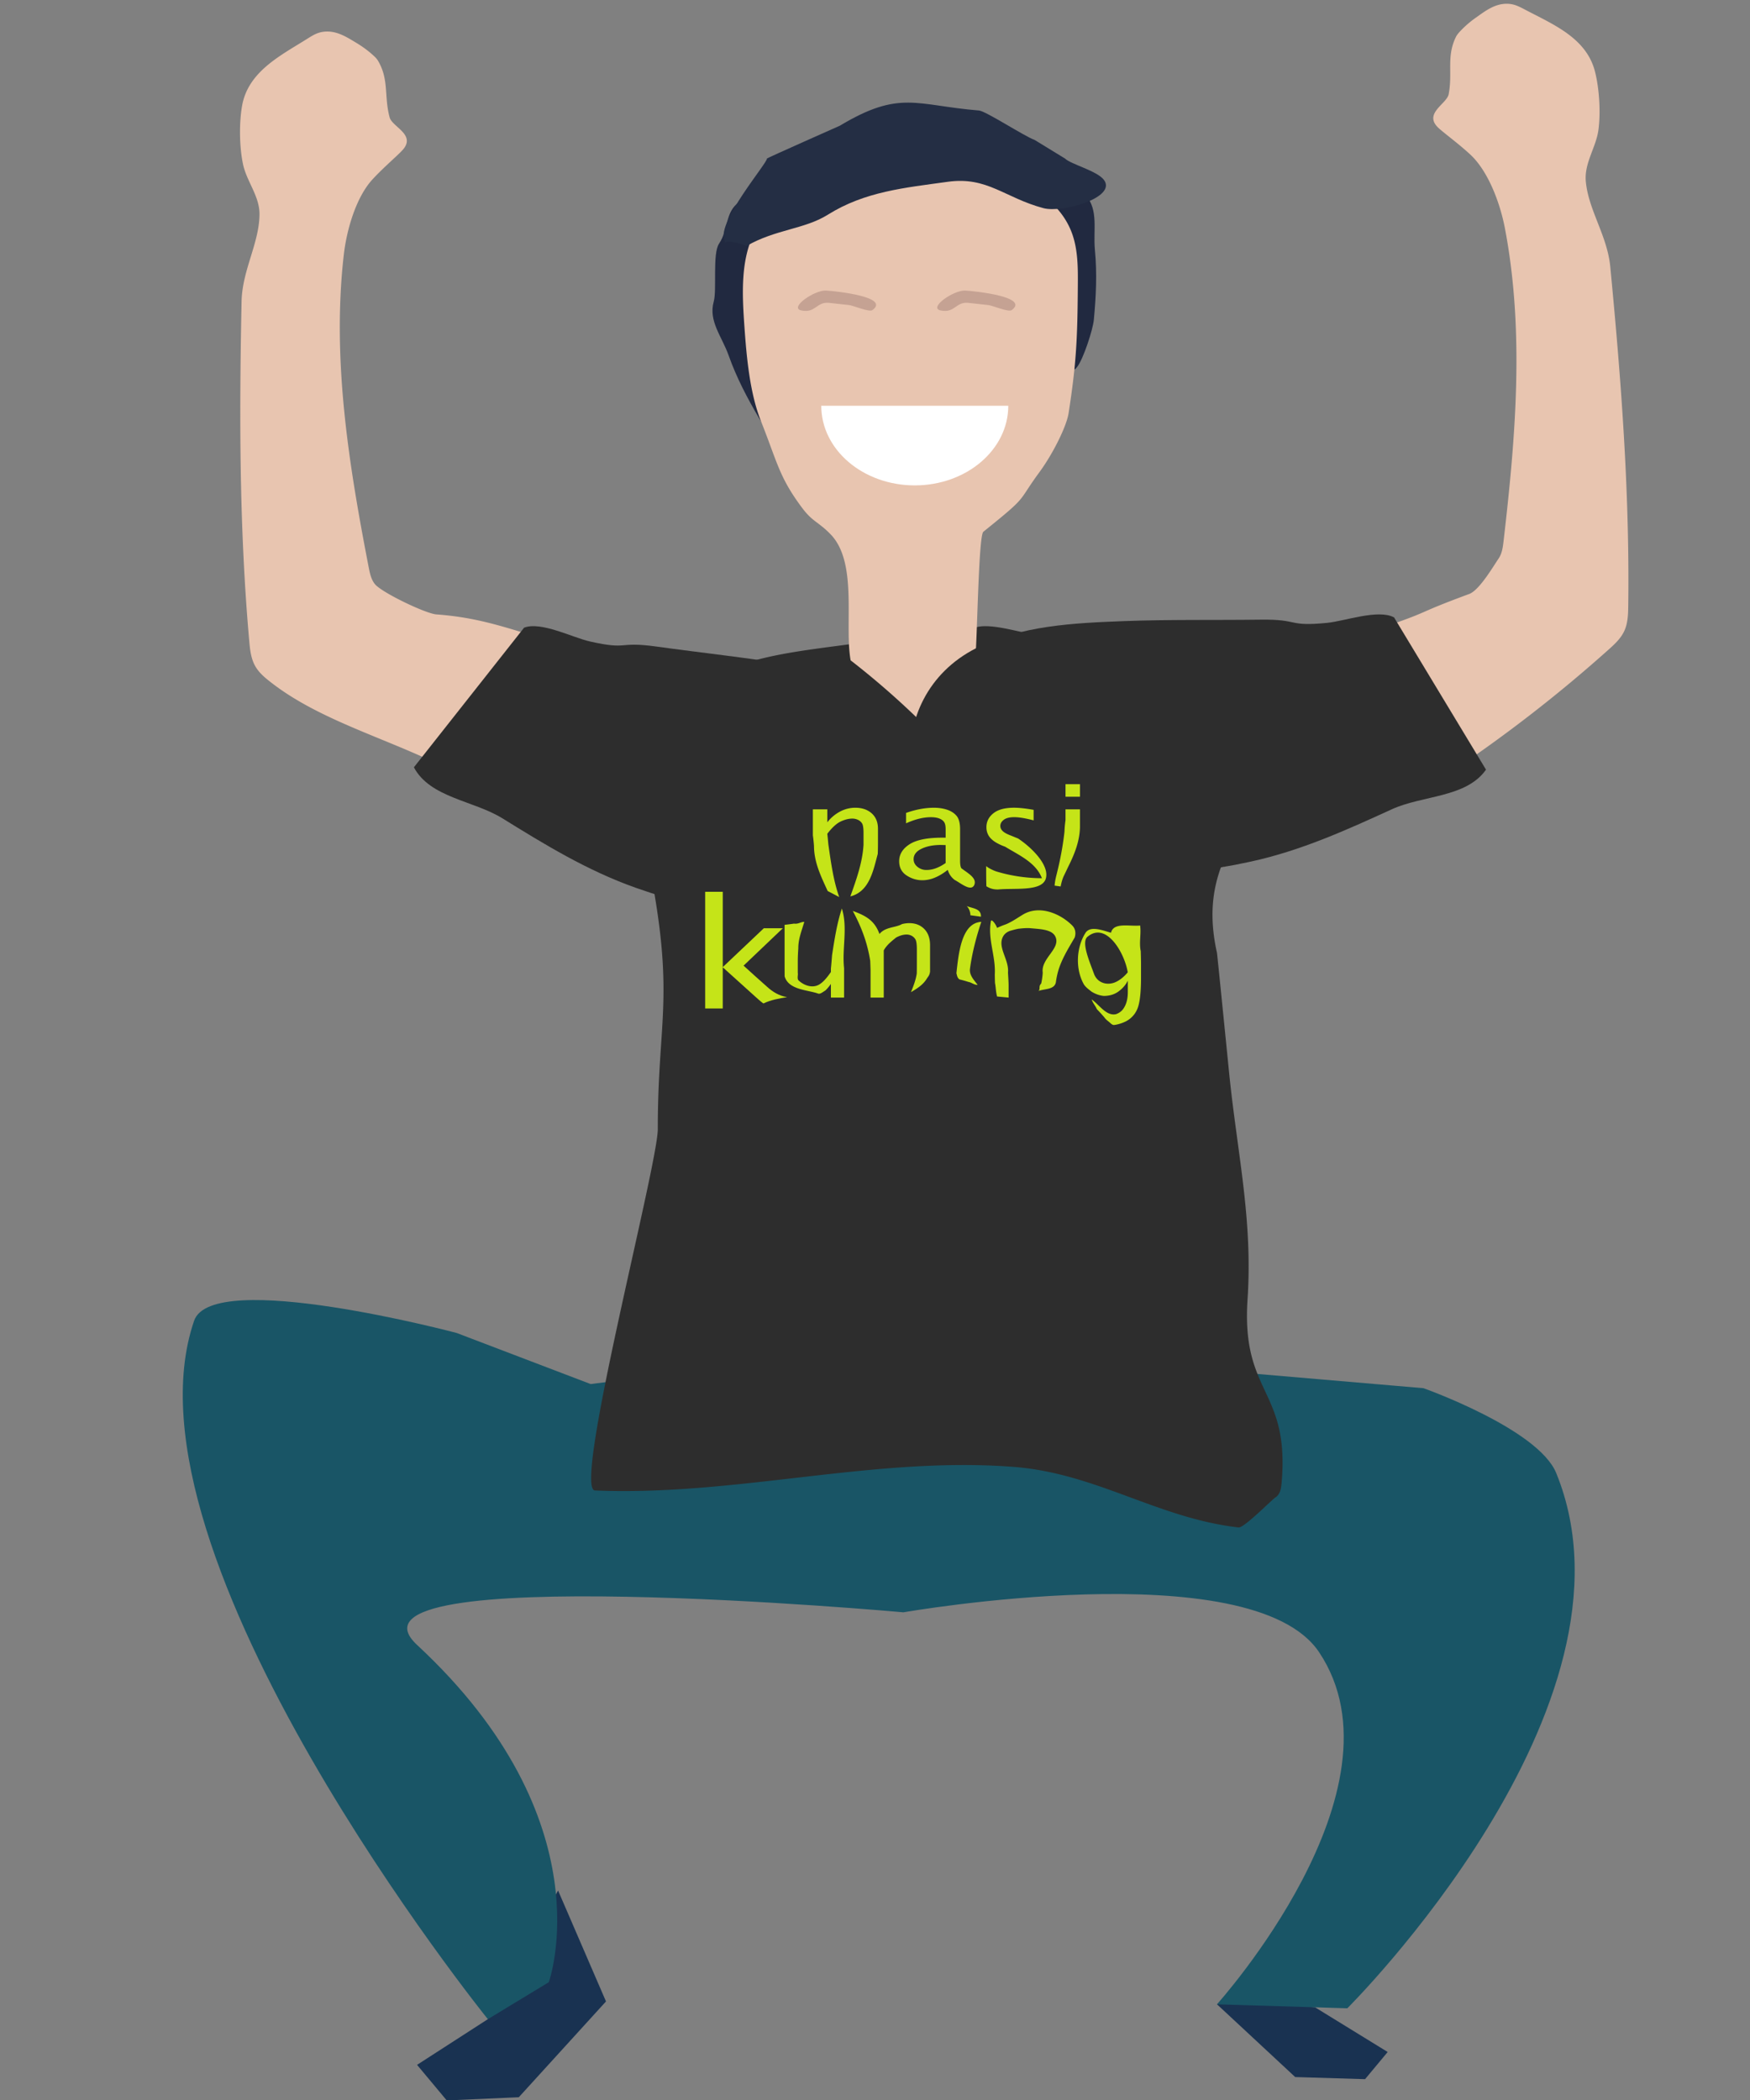 <svg xmlns="http://www.w3.org/2000/svg" width="250" height="300"><rect width="100%" height="100%" fill="#808080" stroke="none"/><path d="M208.659 4.396c-.239.255-.485.523-.643.826-1.42 2.821-.469 5.145-1.064 8.241-.267 1.379-3.616 2.737-1.5 4.771.786.748 2.96 2.316 4.646 3.897 2.454 2.308 4.168 6.717 4.887 10.467 2.811 14.741 1.536 29.836-.193 44.729-.1.851-.216 1.733-.692 2.441-.857 1.269-2.78 4.557-4.218 5.088-7.888 2.917-5.105 2.271-11.812 4.598-5.981 2.075-20.63 1.931-25.132 6.385-4.506 4.451-7.347 10.999-5.997 17.187 1.008 4.634 4.504 12.568 8.77 10.502 11.168-5.411 23.087-7.564 31.466-13.172a203.908 203.908 0 0 0 22.584-17.524c.879-.784 1.773-1.606 2.271-2.673.533-1.139.56-2.437.576-3.692.205-16.161-1.017-32.247-2.573-48.39-.429-4.436-3.132-8.084-3.493-12.189-.227-2.622 1.478-4.841 1.809-7.362.327-2.49.125-5.849-.492-8.283-1.21-4.807-5.949-6.736-9.928-8.831-.991-.52-1.656-.875-2.702-.874-1.71.005-3.02 1.01-4.359 1.962a14.609 14.609 0 0 0-2.211 1.896zM53.279 7.87c.257.235.524.481.699.771 1.632 2.71.861 5.097 1.688 8.141.369 1.355 3.815 2.456 1.853 4.641-.723.806-2.778 2.534-4.334 4.236-2.272 2.488-3.65 7.014-4.08 10.808-1.692 14.909.718 29.868 3.568 44.586.162.841.344 1.714.876 2.383.953 1.2 7.264 4.227 8.789 4.337 7.079.517 11.166 2.42 18.028 4.233 6.123 1.617 10.615.245 15.44 4.342 4.828 4.101 8.157 10.417 7.281 16.686-.658 4.696-3.725 8.991-7.953 11.136-10.491 5.316-20.911-8.546-29.687-13.506-8.306-4.691-18.962-7.213-26.529-13.02-.935-.715-1.886-1.467-2.464-2.495-.615-1.093-.742-2.387-.853-3.637-1.425-16.097-1.421-32.229-1.09-48.444.09-4.456 2.516-8.298 2.56-12.421.029-2.627-1.836-4.712-2.358-7.201-.515-2.464-.563-5.826-.136-8.3.844-4.884 5.425-7.164 9.233-9.553.947-.594 1.585-1 2.631-1.077 1.7-.125 3.084.777 4.494 1.625.83.504 1.625 1.076 2.344 1.729z" fill="#e8c5b0"/><path d="M74.871 89.668c2.422-.927 6.897 1.408 9.427 1.976 5.609 1.26 3.859-.062 9.494.724 6.431.893 12.913 1.579 19.321 2.633 7.122 1.175 14.495 2.442 20.475 6.482 12.771 8.629 8.67 28.5-7.199 30.046-11.978 1.167-24.259-.698-35.57-4.703-6.94-2.455-12.99-6.176-19.062-9.93-4.108-2.538-10.326-2.934-12.629-7.281l15.743-19.947z" fill="#2d2d2d"/><path fill="#193251" d="M176.353 285.403l-2.501.923 11.178 10.396 9.979.301 3.23-3.882-10.376-6.382zM63.82 300.059l-4.24-5.08 10.112-6.525 10.032-18.383 6.846 15.849-12.457 13.687z"/><path d="M192.473 286.9s43.456-43.158 29.842-76.465c-2.581-6.317-18.96-12.122-18.96-12.122l-26.989-2.314-41.13-4.713-50.858 6.436-19.14-7.297s-34.915-9.301-37.508-1.747c-11.494 33.475 41.963 99.776 41.963 99.776l8.704-5.281s8.33-23.008-18.816-48.182c-13.096-12.143 69.483-4.66 69.483-4.66s49.728-8.717 59.37 5.686c13.117 19.597-14.582 50.31-14.582 50.31l18.621.573z" fill="#195566"/><path d="M175.651 153.885c-.018-.187-1.756-17.575-1.797-17.76-4.187-18.714 14.144-18.771-2.364-35.483-8.888-8.998-13.462-7.919-25.307-10.309-2.736-.553-8.367-2.203-8.047 1.266a53.833 53.833 0 0 0-11.199.891l-.129-1.307c-6.585 1.269-15.272 1.654-21.34 3.916-6.513 2.429-17.143 9.709-15.758 15.229 7.857 31.296 4.24 32.324 4.261 50.958.005 5.184-12.21 51.505-8.978 51.639 20.159.84 39.879-4.919 59.837-3.367 11.817.924 20.513 7.313 32.101 8.65.789.094 4.651-3.871 5.27-4.285.695-.459.807-1.276.878-2.004 1.214-13.546-5.772-12.628-4.858-26.317.745-11.207-1.389-20.5-2.57-31.717z" fill="#2d2d2d"/><path d="M147.752 32.839c2.479 4.347 3.674 9.355 3.896 14.357.059 1.328.149 2.863 1.224 3.647 1.151.841.141 2.683 1.016 1.562.875-1.124 2.241-5.297 2.374-6.715.314-3.324.476-6.624.156-9.947-.282-2.89.564-5.692-1.326-7.894-1.12-1.307-2.616-2.225-4.09-3.116-2.137-1.292-4.337-2.594-6.792-3.051-4.231-.787-6.824.729-3.092 3.68 2.674 2.113 4.934 4.5 6.634 7.477zM110.724 44.5c-.41 4.99.623 10.032 2.537 14.659.509 1.23 1.073 2.659.433 3.824-.688 1.247 1.005 2.491-.261 1.844-1.27-.648-4.27-3.853-4.991-5.082-1.688-2.881-3.23-5.804-4.343-8.949-.968-2.738-2.92-4.921-2.135-7.716.462-1.657-.204-6.837.755-8.269 1.392-2.074.822-4.479 2.854-5.93 3.502-2.5 10.139 1.788 8.004 6.04-1.532 3.045-2.572 6.163-2.853 9.579z" fill="#212940"/><path d="M121.234 89.56c0 1.744.036 3.391.284 4.774a116.468 116.468 0 0 1 12.107 10.833c2.404-3.225 4.877-6.598 5.646-10.546.326-1.678.475-18.066 1.207-18.655 6.575-5.291 4.71-4.013 8.013-8.516 2.031-2.77 3.887-6.633 4.16-8.393 1.139-7.304 1.271-10.886 1.325-18.242.021-2.542.024-5.166-.848-7.525-1.527-4.142-5.409-6.611-9.218-8.165-9.721-3.963-21.05-3.805-30.021 1.833-2.387 1.501-4.641 3.432-6.014 6.052-2.121 4.042-1.853 9.027-1.526 13.689.304 4.303.761 9.437 2.353 13.446 2.373 5.976 2.601 8.024 5.906 12.434 1.481 1.974 2.269 1.933 4.027 3.73 2.895 2.955 2.601 8.475 2.599 13.251z" fill="#e8c5b0"/><path d="M109.557 22.65c.178.501-7.153 9.028-6.079 11.612.541 1.305-1.204-.664 3.193.866 4.146-2.382 8.262-2.369 11.588-4.455 5.307-3.324 10.979-3.846 17.14-4.703 5.644-.787 8.095 2.274 13.672 3.77 2.675.719 10.523-1.514 8.633-4.041-.966-1.294-4.742-2.234-5.559-3.05l-4.353-2.665c-1.402-.482-6.96-4.117-7.928-4.196-9.053-.741-11.285-2.986-19.895 2.175.001.001-10.433 4.625-10.412 4.687z" fill="#242e44"/><path d="M144.04 57.969c0 6.282-5.982 11.372-13.359 11.372s-13.357-5.09-13.357-11.372h26.716z" fill="#fff"/><path d="M141.15 43.577c.456 0 2.916 1.057 3.37.73 2.606-1.883-5.059-2.699-6.612-2.797-1.646-.101-5.325 2.453-3.545 2.836 2.028.437 2.172-1.243 3.919-1.087l2.868.318zM121.25 43.577c.458 0 2.92 1.057 3.372.73 2.608-1.883-5.055-2.699-6.609-2.797-1.647-.101-5.328 2.453-3.546 2.836 2.028.437 2.171-1.243 3.919-1.087l2.864.318z" fill="#c5a293"/><path d="M199.15 88.199c-2.291-1.22-7.021.539-9.604.788-5.718.552-3.818-.542-9.507-.464-6.495.085-13.011-.039-19.501.208-7.211.28-14.682.621-21.121 3.886-13.745 6.972-12.15 27.2 3.406 30.709 11.737 2.647 24.155 2.325 35.877-.242 7.191-1.57 13.657-4.51 20.15-7.48 4.393-2.008 10.61-1.627 13.436-5.653L199.15 88.199z" fill="#2d2d2d"/><g fill="#c5e418"><path d="M118.24 127.289c-.917-2.003-1.956-4.083-1.956-6.455-.039-.475-.08-.954-.159-1.49v-3.725h2.062v1.853a5.653 5.653 0 0 1 1.828-1.539 4.63 4.63 0 0 1 2.164-.542c.964 0 1.744.267 2.346.798.599.533.898 1.271.898 2.214v1.846c0 .528-.002 1.127-.03 1.746-.623 2.251-1.143 5.369-3.915 6.062.867-2.424 1.732-4.85 1.882-7.375v-1.695c0-.687-.07-1.14-.209-1.36a1.373 1.373 0 0 0-.587-.506 1.844 1.844 0 0 0-.805-.179c-.513 0-1.061.137-1.65.411-.591.274-1.232.858-1.923 1.753 0 0 .074.662.148 1.5.374 2.602.721 5.2 1.553 7.543l-1.647-.86zM135.395 124.264c-.621.492-1.236.864-1.841 1.112a4.672 4.672 0 0 1-1.777.374c-.813 0-1.574-.231-2.274-.693s-1.05-1.137-1.05-2.025c0-.971.487-1.775 1.466-2.41.977-.636 2.541-.954 4.685-.954h.488v-1.199c0-.475-.072-.819-.224-1.037-.148-.217-.38-.386-.696-.507-.315-.122-.709-.183-1.175-.183-1.089 0-2.275.292-3.559.875v-1.486c1.406-.492 2.73-.739 3.976-.739.678 0 1.302.093 1.87.277.57.188 1.025.479 1.366.878.334.398.505 1.038.505 1.92v4.492c0 .499.054.845.165 1.063.962.745 2.344 1.438 1.825 2.476-.519.866-1.903-.346-2.781-.803-.488-.389-.812-.862-.969-1.431zm-.304-.976v-2.563l-.673-.017c-1.104 0-2.032.183-2.78.548-.747.363-1.121.859-1.121 1.485 0 .432.181.796.551 1.096a1.98 1.98 0 0 0 1.287.446c.441 0 .891-.083 1.348-.25.453-.169.92-.416 1.388-.745zM140.91 126.607c-.029-.976-.029-1.842-.029-2.882.343.303.951.587 1.398.752 2.063.634 4.317.981 6.565.981-.864-2.253-3.288-3.292-5.254-4.5a7.553 7.553 0 0 1-1.205-.544 3.629 3.629 0 0 1-.831-.626c-.423-.437-.637-.974-.637-1.614 0-.798.33-1.461.996-1.99.663-.531 1.646-.795 2.954-.795.635 0 1.422.078 2.359.228l.433.073v1.506c-1.162-.305-2.077-.457-2.769-.457-.666 0-1.161.124-1.492.374-.329.25-.494.544-.494.886 0 .267.115.508.334.721.22.218.608.436 1.181.648l1.034.423c2.006 1.336 4.604 3.933 3.91 5.839-.69 1.731-4.328 1.212-6.775 1.436-.685.012-1.175-.146-1.678-.459zM152.216 113.823v-1.797h2.064v1.797h-2.064zm-1.56 12.697c.043-.521.132-.981.239-1.403.105-.42.207-.838.305-1.26.389-1.678.685-3.389.869-5.055.015-.403.035-.827.146-1.635v-1.548h2.064v2.567c-.044 1.962-.75 3.771-1.612 5.502-.214.434-.428.913-.646 1.349-.219.438-.384.988-.5 1.603l-.865-.12z"/></g><path d="M100.739 144.068v-16.67h2.512v10.763l5.869-5.557h2.714l-5.611 5.346 1.753 1.587c.5.452 1.062.959 1.609 1.435.782.715 1.705 1.288 2.858 1.479-1.153.189-2.305.381-3.364.896 0 0-.03.067-.998-.805l-4.832-4.359v5.886h-2.51z" fill="#c5e418"/><path d="M118.7 142.514v-1.954a6.41 6.41 0 0 1-.782.934c-.422.246-.768.592-1.115.419-1.56-.52-4.156-.52-4.712-2.433 0 0-.007-.725-.007-1.833v-5.529s.623-.064 1.355-.173c.594.095.939-.251 1.459-.251-.347 1.212-.866 2.424-.855 3.791a28.69 28.69 0 0 0-.074 1.71v1.776c.063.344-.11.691.063 1.037.691.693 1.905 1.212 2.909.687.27-.144.552-.369.845-.675.291-.307.595-.695.914-1.163v-.5c.07-.624.111-1.231.167-1.92.361-2.319.709-4.57 1.401-6.649.864 2.771 0 5.716.314 8.517v4.208H118.7zM124.365 142.514v-3.912c-.015-.443-.026-.892-.049-1.35-.413-2.614-1.277-4.865-2.49-7.118 1.905.693 3.119 1.386 3.811 3.291.864-1.038 2.251-.866 3.229-1.416.352-.085.69-.131 1.032-.131.882 0 1.596.28 2.145.838.549.558.823 1.334.823 2.324v3.736c-.052.517-.248.701-.427.972-.566.953-1.434 1.472-2.301 1.992.348-.866.692-1.732.828-2.671.013-.558.013-1.129.013-1.638v-1.779c0-.722-.064-1.198-.191-1.427a1.33 1.33 0 0 0-.535-.532 1.533 1.533 0 0 0-.738-.187c-.464 0-.969.143-1.506.432-.641.528-1.332 1.047-1.76 1.838 0 0 .002.75.002 1.748v4.991h-1.886zM138.626 130.749c0-.441-.171-.96-.52-1.308.87.347 2.079.347 2.029 1.516l-1.509-.208zm-1.564 9.164c-.34-.251-.34-.598-.432-.876.024-.179.028-.293.082-.764.325-2.801.874-6.434 3.474-6.579-.578 1.731-1.074 3.541-1.408 5.371-.082.458-.157.914-.211 1.354-.111.896.578 1.589 1.097 2.282-.519 0-.862-.348-1.295-.419-.639-.209-1.307-.369-1.307-.369zM142.443 142.358c-.179-.619-.179-1.311-.301-1.926a39.183 39.183 0 0 1-.029-1.233c.151-2.656-1.059-5.082-.539-7.679.17-.174.69.52.865 1.039a12.47 12.47 0 0 1 1.267-.516c.417-.173.83-.402 1.238-.648.409-.247.815-.513 1.225-.761 2.331-1.365 5.274-.154 7.008 1.58.52.52.52 1.212.345 1.731-1.011 1.732-2.021 3.344-2.462 5.193-.088.37-.156.735-.2 1.037-.107 1.218-1.495 1.044-2.535 1.391.35-.173 0-.693.409-1.039.083-.312.198-.995.228-1.573-.287-2.064 2.657-3.45 1.791-5.182-.519-1.039-2.252-1.039-3.632-1.178-.555-.026-1.063.02-1.656.088-.413.082-.81.193-1.17.299-.423.148-.772.401-.991.791-.863 1.559.87 3.291.695 5.159.029.605.087 1.336.087 1.834v1.748l-1.643-.155zM156.688 144.156c-.223-.511-.567-.858-.737-1.377 1.041.692 2.075 2.426 3.483 2.101.42-.152.747-.382.981-.687.465-.609.703-1.429.703-2.466v-1.637c-.277.575-.71 1.083-1.296 1.524-.296.22-.624.386-.978.496-.36.11-.748.165-1.17.165-.661-.066-1.21-.292-1.72-.599-.423-.333-.82-.613-1.103-1.031-1.286-2.267-1.069-5.371.228-7.392.695-1.039 2.43-.347 3.64 0 .344-1.559 2.771-.865 4.155-1.039.176 1.212-.175 2.425.092 3.676.012.628.036 1.269.036 1.831v1.96c0 2.203-.185 3.707-.555 4.52a3.484 3.484 0 0 1-1.738 1.77 5.58 5.58 0 0 1-1.291.417c-.472.091-.438.001-.655-.108-.391-.381-.738-.555-1.007-.954-.202-.233-.536-.619-1.068-1.17zm4.42-5.252c-.485-2.88-3.083-7.21-5.684-5.131-1.034.692.175 3.463.871 5.37.521 1.385 2.077 1.731 3.302 1.043.523-.279 1.031-.708 1.511-1.282z" fill="#c5e418"/></svg>